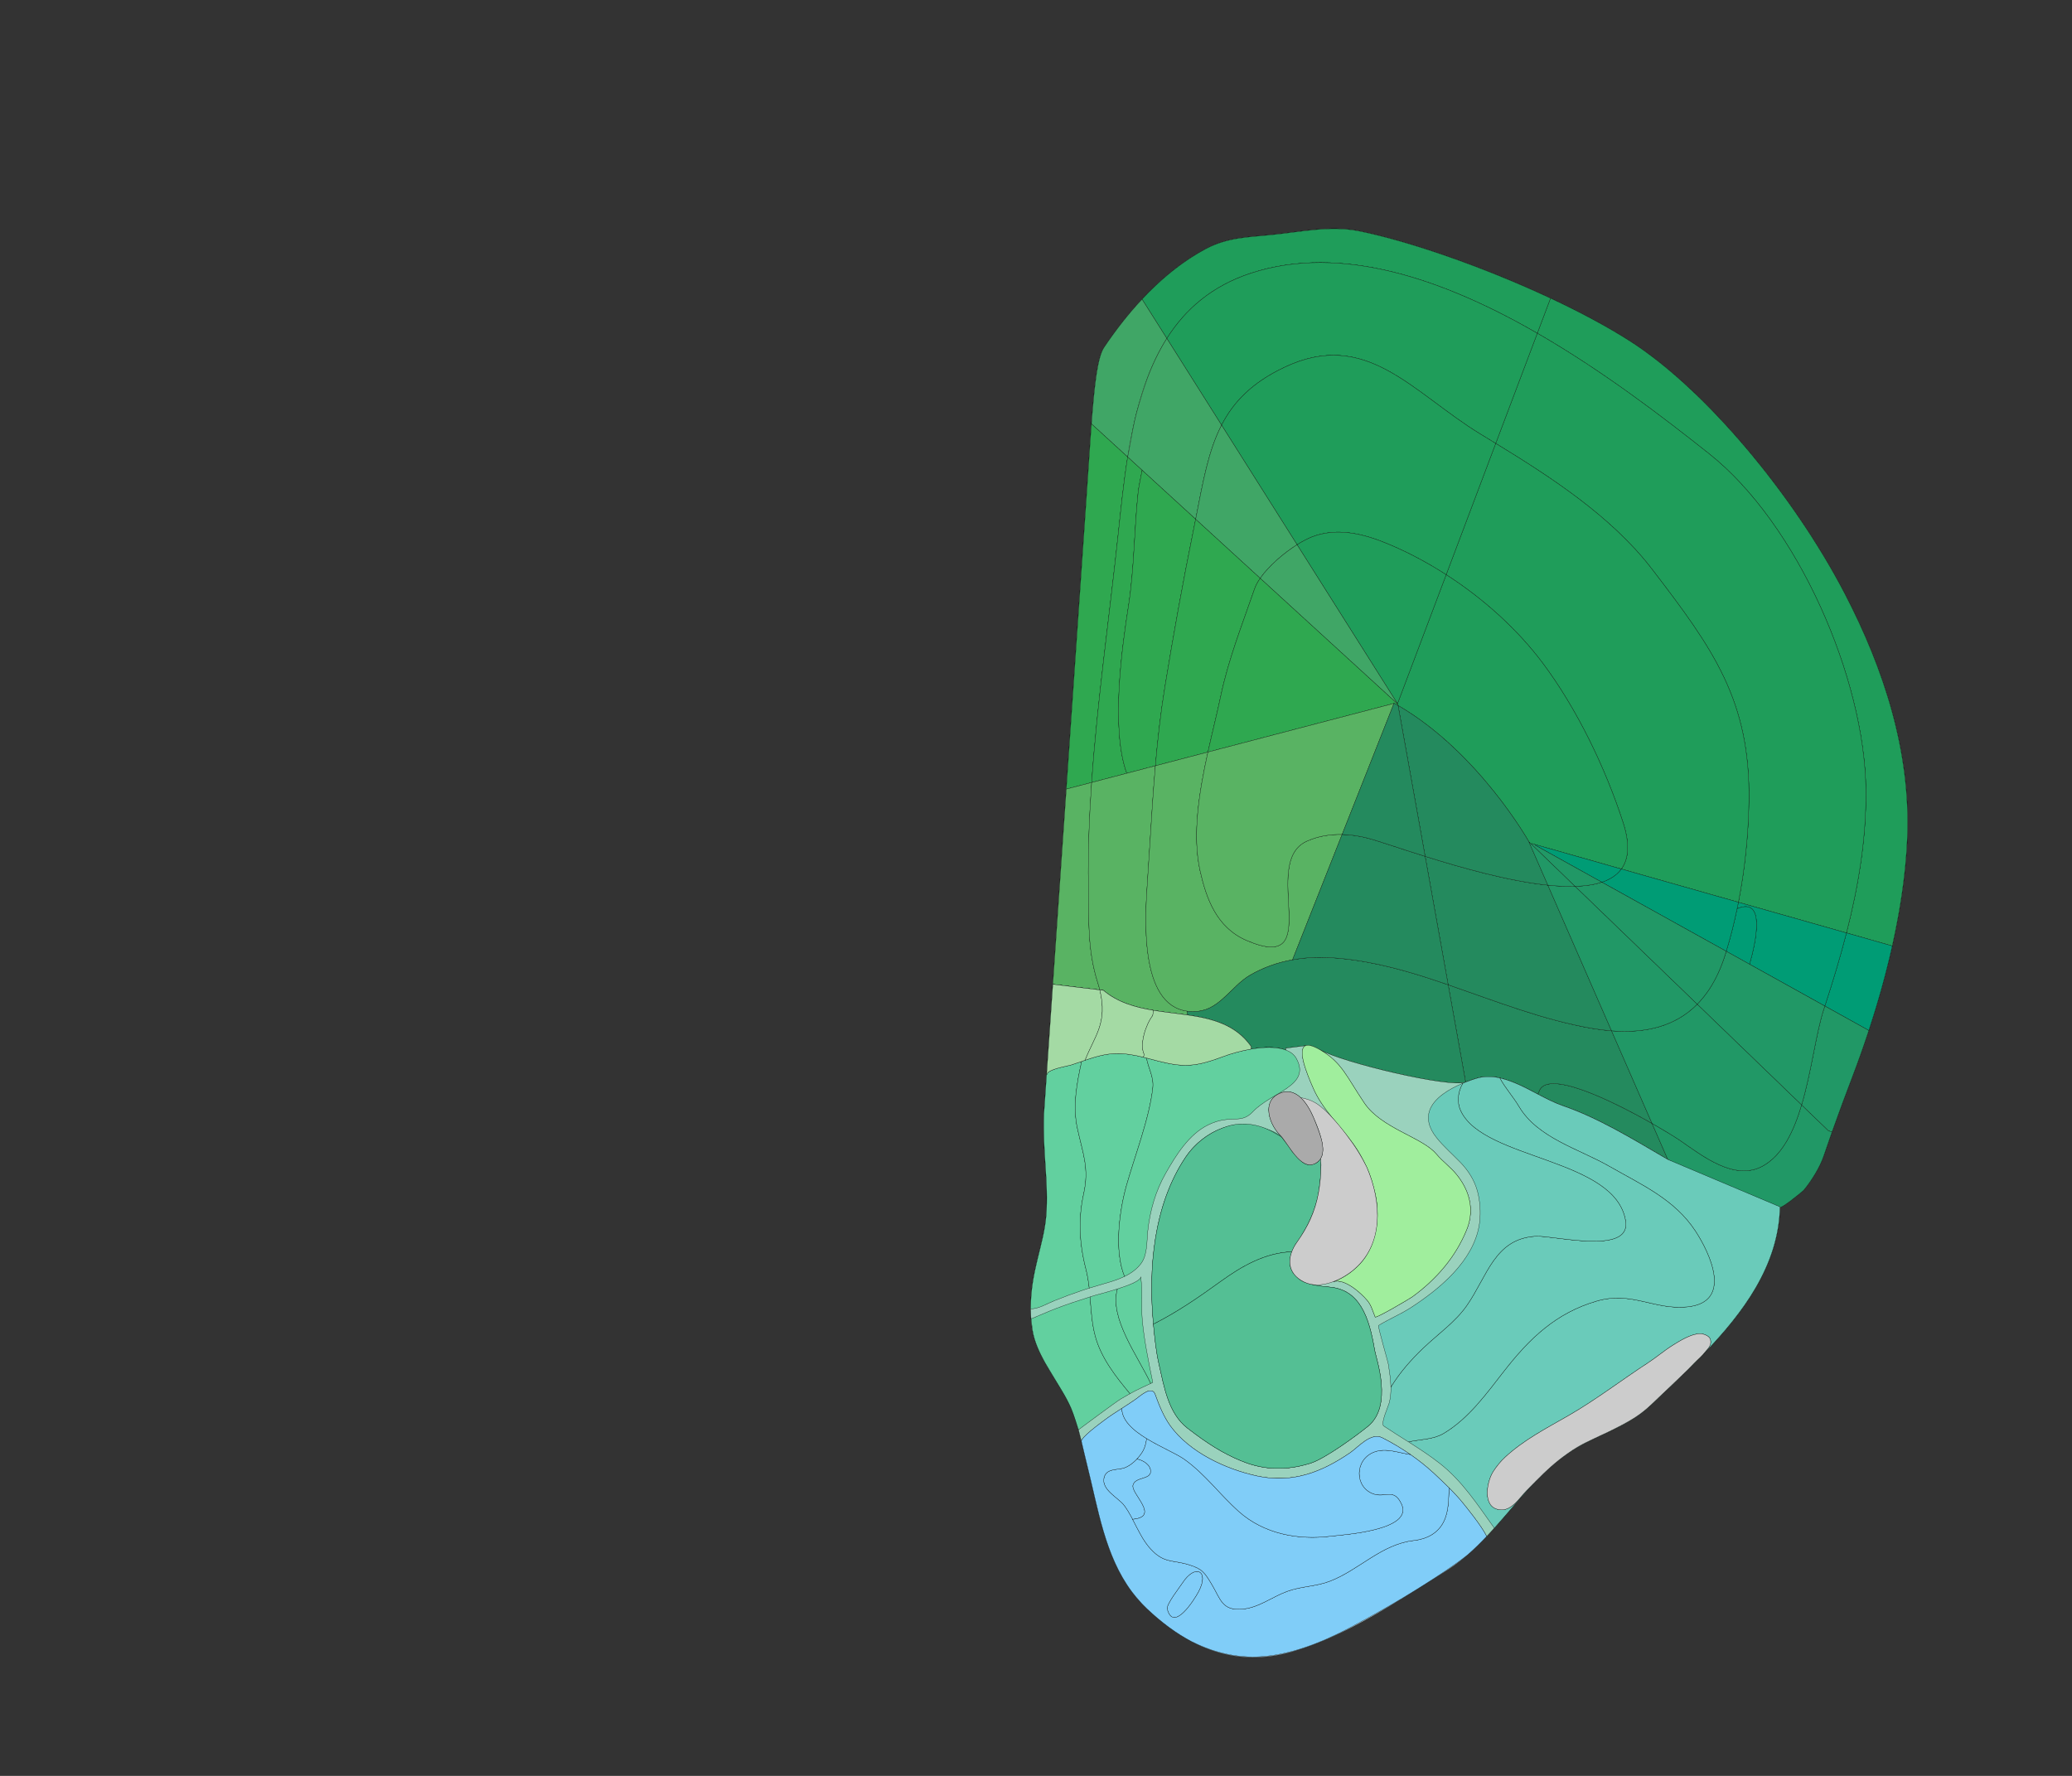 <svg width="7840" height="6720" xmlns="http://www.w3.org/2000/svg">
<rect width="100%" height="100%" fill="#333333" stroke="none"/>
<g transform="scale(1.0)">
<g id="180611177" order="1" parent_id="" graphic_group_label_id="28" graphic_group_label="Atlas - Adult Mouse" sub_image_id="100960384" transform=" scale(1.0, 1.0)"><path id="180611179" parent_id="180611177" order="0" structure_id="8" d="M4029.834,3055.382
			c12.009-174.101,22.631-328.221,34.744-503.761c15.968-231.271,34.781-503.354,47.771-692.646
			c19.912-290.234,28.873-490.07,65.1-544.172c97.995-146.36,228.291-289.59,385.466-373.271
			c80.467-42.843,159.504-44.119,247.991-52.888c107.42-10.637,220.918-36.039,328.859-14.774
			c266.256,52.451,742.803,233.995,1029.867,418.425c283.162,181.918,616.016,579.546,810.912,954.738
			c148.184,285.258,249.1,597.209,236.508,920.655c-11.664,299.57-102.338,630.163-209.158,909.902
			c-38.443,100.656-73.821,197.457-107.699,297.397c-14.4,42.479-46.103,92.94-74.381,127.582
			c-5.317,6.499-90.881,75.558-90.658,64.149c-6.209,316.482-280.656,550.862-488.056,749.304
			c-74.202,71.004-160.978,98.978-250.854,145.217c-219.774,113.063-321.291,357.595-528.779,486.127
			c-182.665,113.149-368.891,242.324-577.498,302.75c-213.645,61.888-392.51-13.549-549.655-161.963
			c-152.753-144.265-178.34-351.245-227.36-545.464c-22.943-90.936-35.916-176.691-82.69-259.708
			c-47.888-84.979-116.589-169.509-127.133-270.524c-18.265-174.957,45.144-286.107,55.223-411.857
			c10.086-125.73-14.108-238.611-8.383-387.229C3962.393,4033.243,3986.873,3678.297,4029.834,3055.382z" style="stroke:black;fill:#bfdae3"/><path id="180611180" parent_id="180611177" order="1" structure_id="688" d="M6980.542,2247.041
			c-194.89-375.194-527.746-772.831-810.907-954.752C5882.566,1107.86,5406.029,926.31,5139.77,873.857
			c-107.941-21.263-221.436,4.138-328.859,14.775c-88.488,8.768-167.523,10.044-247.986,52.886
			c-157.177,83.684-287.472,226.913-385.469,373.277c-36.23,54.101-45.189,253.937-65.104,544.174
			c-12.99,189.292-31.871,462.148-47.77,692.65c-12.111,175.544-22.74,329.665-34.747,503.767
			c-42.967,622.916-67.448,977.869-79.865,1157.998c-5.729,148.615,18.461,261.498,8.38,387.232
			c-10.081,125.746-73.49,236.898-55.23,411.859c10.548,101.016,79.245,185.543,127.136,270.526
			c21.943,38.938,40.493,83.377,49.728,126.896c72.904-55.555,129.643-97.974,198.59-136.076
			c9.162-5.063,119.658-57.738,118.215-63.478c11.307,45.043,21.436,109.006,54.547,148.513
			c46.955,56.025,96.715,95.33,162.084,128.357c17.262,8.002,52.742,29.775,70.543,36.568
			c94.492,36.074,163.213,45.404,257.842,19.166c23.894-6.623,87.166-39.44,133.09-70.779c14.127-9.646,53.789-40.4,68.358-51.805
			c15.649-12.24,43.435-30.09,58.771-52.463c4.108,2.9,52.982,42.178,57.617,43.949c6.107,2.347,87.834,53.504,170.086,112.371
			c103.314,73.943,210.766,242,222.078,257.94c119.215-125.292,186.301-239.54,344.437-320.894
			c89.875-46.242,176.653-74.213,250.854-145.221c207.396-198.441,481.847-432.823,488.051-749.309
			c-0.217,11.406,85.347-57.649,90.664-64.148c28.276-34.643,59.979-85.104,74.379-127.584
			c33.885-99.939,69.252-196.742,107.699-297.403c106.819-279.737,197.5-610.329,209.16-909.903
			C7229.641,2844.256,7128.727,2532.3,6980.542,2247.041z M4975.419,4403.367c-55.159,27.311-102.235-78.537-131.672-107.709
			c-23.063-22.85-43.022-61.417-43.12-95.816c-0.081-27.129,12.2-51.68,45.068-63.889c70.931-26.352,113.672,62.88,133.133,114.4
			C4994.693,4292.387,5031.618,4375.529,4975.419,4403.367z" style="stroke:black;fill:#b0ffb8"/><path id="180611223" parent_id="180611177" order="2" structure_id="320" d="M6466.65,1716.871
			c-177.311-140.686-403.814-314.042-649.867-455.829l49.791-131.886l0.287-0.56c110.896,51.9,215.567,107.673,302.773,163.647
			c283.148,181.979,616.02,579.632,810.905,954.781c148.151,285.242,249.129,597.256,236.498,920.707
			c-5.153,133.476-26.118,273.139-57.104,411.78l-173.358-49.261c45.301-177.109,75.554-357.903,73.612-540.834
			C7055.768,2567.852,6802.377,1983.205,6466.65,1716.871z" style="stroke:black;fill:#1f9d5a"/><path id="180611222" parent_id="180611177" order="3" structure_id="943" d="M6250.827,2153.768
			c-154.565-201.813-389.994-352.543-591.413-475.866l157.37-416.859c246.052,141.786,472.558,315.145,649.867,455.829
			c335.726,266.334,589.115,850.98,593.538,1272.547c1.939,182.931-28.313,363.725-73.613,540.834l-408.787-116.037
			c24.73-125.922,37.653-255.719,39.725-380.475C6623.803,2651.127,6481.891,2455.314,6250.827,2153.768z" style="stroke:black;fill:#1f9d5a"/><path id="180611221" parent_id="180611177" order="4" structure_id="648" d="M5659.414,1677.901
			c201.419,123.322,436.848,274.054,591.413,475.866c231.063,301.549,372.976,497.359,366.687,879.975
			c-2.07,124.755-14.994,254.551-39.726,380.475l-443.099-125.85c27.662-37.712,33.027-93.918,7.141-174.282
			c-66.71-206.837-175.001-432.009-305.283-605.761c-95.973-127.961-224.16-243.338-364.58-333.669L5659.414,1677.901z" style="stroke:black;fill:#1f9d5a"/><path id="180611220" parent_id="180611177" order="5" structure_id="844" d="M5471.967,2174.655
			c140.42,90.331,268.607,205.708,364.58,333.669c130.282,173.752,238.573,398.924,305.283,605.761
			c25.889,80.363,20.521,136.57-7.141,174.282l-324.74-92.209l-14.031-4.028l-1.959,2.017l-8.608-8.286
			c0,0-190.419-339.192-495.336-516.14l-0.835-4.688l-1.416-2.249L5471.967,2174.655z" style="stroke:black;fill:#1f9d5a"/><path id="180611227" parent_id="180611177" order="6" structure_id="656" d="M5866.861,1128.597l-0.287,0.56l-49.791,131.886
			c-350.742-202.109-741.158-339.874-1085.108-226.706c-146.336,48.22-246.521,136.017-316.664,246.399l-93.733-148.401
			c71.08-75.992,151.973-143.118,241.611-190.782c80.462-42.92,159.539-44.166,247.986-52.954
			c107.433-10.622,220.932-36.044,328.895-14.784C5325.168,910.422,5612.464,1009.479,5866.861,1128.597z" style="stroke:black;fill:#1f9d5a"/><path id="180611226" parent_id="180611177" order="7" structure_id="962" d="M5816.784,1261.042l-157.37,416.859
			c-19.366-11.841-38.495-23.499-57.148-34.876c-258.365-157.524-431.978-401.016-743.543-252.527
			c-121.443,57.877-191.188,130.073-236.559,218.26l-207.152-328.021c70.145-110.383,170.328-198.18,316.664-246.399
			C5075.626,921.168,5466.042,1058.933,5816.784,1261.042z" style="stroke:black;fill:#1f9d5a"/><path id="180611225" parent_id="180611177" order="8" structure_id="767" d="M5659.414,1677.901l-187.447,496.754
			c-72.145-46.499-147.481-86.27-223.394-117.726c-90.147-37.317-190.665-62.199-285.045-24.954
			c-16.493,6.473-35.64,16.648-55.698,29.244l-285.666-452.462c45.371-88.187,115.113-160.383,236.559-218.26
			c311.565-148.487,485.178,95.003,743.543,252.527C5620.919,1654.402,5640.048,1666.061,5659.414,1677.901z" style="stroke:black;fill:#1f9d5a"/><path id="180611224" parent_id="180611177" order="9" structure_id="1021" d="M5471.967,2174.655l-184.204,488.127l-379.933-601.563
			c20.059-12.595,39.205-22.771,55.697-29.244c94.381-37.246,194.897-12.363,285.045,24.954
			C5324.484,2088.386,5399.822,2128.156,5471.967,2174.655z" style="stroke:black;fill:#1f9d5a"/><path id="180611219" parent_id="180611177" order="10" structure_id="36" d="M7159.936,3579.513
			c-24.272,108.501-54.787,216.323-88.732,319.938l-166.41-92.455c29.771-91.082,57.891-183.354,81.784-276.744L7159.936,3579.513z" style="stroke:black;fill:#009c75"/><path id="180611218" parent_id="180611177" order="11" structure_id="180" d="M6904.792,3806.996l-284.871-158.194
			c24.856-86.955,61.228-256.903-46.882-210.101l-0.247-0.019c1.797-8.063,3.435-16.223,4.996-24.469l408.788,116.037
			C6962.682,3623.643,6934.564,3715.914,6904.792,3806.996z" style="stroke:black;fill:#009c75"/><path id="180611217" parent_id="180611177" order="12" structure_id="148" d="M6573.039,3438.701
			c108.107-46.805,71.738,123.146,46.882,210.101l-88.183-49.011c16.016-52.328,29.746-106.304,41.054-161.107L6573.039,3438.701z" style="stroke:black;fill:#009c75"/><path id="180611216" parent_id="180611177" order="13" structure_id="187" d="M6060.775,3338.273
			c31.662-10.555,57.016-26.754,73.914-49.907l443.099,125.849c-1.562,8.246-3.199,16.404-4.996,24.469
			c-11.308,54.805-25.038,108.779-41.054,161.107L6060.775,3338.273z" style="stroke:black;fill:#009c75"/><path id="180611215" parent_id="180611177" order="14" structure_id="638" d="M5809.949,3196.157l324.74,92.209
			c-16.898,23.151-42.251,39.353-73.913,49.907l-251.491-139.681L5809.949,3196.157z" style="stroke:black;fill:#009c75"/><path id="180611231" parent_id="180611177" order="15" structure_id="935" d="M4321.275,1132.334l93.734,148.401
			c-62.523,98.253-101.227,214.442-127.507,336.452c-7.923,36.924-14.728,74.421-20.72,112.138l-137.008-125.415
			c11.313-150.833,23.393-252.814,47.648-289.107C4219.479,1251.947,4267.616,1189.593,4321.275,1132.334z" style="stroke:black;fill:#40a666"/><path id="180611230" parent_id="180611177" order="16" structure_id="211" d="M4415.012,1280.735l207.152,328.021
			c-50.438,98.094-70.563,215.979-98.087,356.019l-202.44-185.265c-36.608-33.495,0,0-31.67-28.975l-23.183-21.21
			c9.338-43.349,12.696-72.637,25.877-135.289c7.991-37.983,27.487-99.51,39.666-136.537
			C4355.331,1387.563,4388.654,1322.153,4415.012,1280.735z" style="stroke:black;fill:#40a666"/><path id="180611229" parent_id="180611177" order="17" structure_id="1015" d="M4622.164,1608.757l285.666,452.462
			c-50.852,32.143-107.373,80.52-139.535,127.103l-244.218-223.546C4551.602,1824.736,4571.727,1706.852,4622.164,1608.757z" style="stroke:black;fill:#40a666"/><path id="180611228" parent_id="180611177" order="18" structure_id="919" d="M4907.83,2061.219l379.934,601.563l-0.293,0.642
			l-519.176-475.102C4800.457,2141.738,4856.979,2093.361,4907.83,2061.219z" style="stroke:black;fill:#40a666"/><path id="180611236" parent_id="180611177" order="19" structure_id="171" d="M4129.775,1603.911l137.008,125.415
			c-15.929,100.226-26.174,202.001-36.49,298.81c-32.604,306.026-77.996,621.179-99.74,932.833l-95.938,25.063
			c10.112-146.616,19.487-282.53,29.963-434.415c15.949-231.243,34.802-503.396,47.772-692.659
			C4118.932,1763.545,4124.266,1677.808,4129.775,1603.911z" style="stroke:black;fill:#2fa850"/><path id="180611235" parent_id="180611177" order="20" structure_id="195" d="M4263.473,2926.214l-132.918,34.753
			c21.742-311.654,67.136-626.807,99.74-932.833c10.315-96.808,20.562-198.584,36.49-298.81l54.852,50.186
			c-6.154,31.668-12.877,61.976-15.229,84.063c-15.025,142.307-14.404,288.008-36.472,429.25
			C4246.823,2440.859,4201.404,2755.184,4263.473,2926.214z" style="stroke:black;fill:#2fa850"/><path id="180611234" parent_id="180611177" order="21" structure_id="304" d="M4321.637,1779.511l202.44,185.265
			c-2.683,13.71-5.459,27.581-8.335,41.691c-39.967,196.915-75.564,394.047-107.934,592.313
			c-16.301,99.621-27.475,199.265-36.097,299.085l-108.241,28.349c-62.066-171.032-16.648-485.354,6.465-633.39
			c22.066-141.242,21.445-286.944,36.473-429.25C4308.759,1841.486,4315.48,1811.18,4321.637,1779.511z" style="stroke:black;fill:#2fa850"/><path id="180611233" parent_id="180611177" order="22" structure_id="363" d="M4524.077,1964.775l244.218,223.546
			c-9.468,13.739-16.854,27.291-21.302,40.218c-47.142,136.618-98.608,265.245-128.45,407.688
			c-12.953,61.887-31.227,133.746-47.961,209.681l-198.869,51.958c8.622-99.82,19.796-199.465,36.096-299.085
			c32.369-198.267,67.967-395.399,107.935-592.313C4518.618,1992.355,4521.395,1978.485,4524.077,1964.775z" style="stroke:black;fill:#2fa850"/><path id="180611232" parent_id="180611177" order="23" structure_id="84" d="M5274.516,2661.786l-703.934,184.122
			c16.734-75.936,35.008-147.794,47.961-209.68c29.841-142.443,81.311-271.07,128.45-407.688
			c4.448-12.927,11.834-26.479,21.302-40.218l519.175,475.102l1.709,1.607l0.835,4.688c-4.775-2.728-9.55-5.456-14.406-8.189
			L5274.516,2661.786z" style="stroke:black;fill:#2fa850"/><path id="180611240" parent_id="180611177" order="24" structure_id="707" d="M4161.438,3745.984l-177.771-21.277
			c12.235-177.404,27.446-397.945,46.167-669.362c1.618-23.462,3.208-46.512,4.78-69.315l95.938-25.063
			c-9.07,130.311-14.051,260.076-12.221,388.243c1.854,130.235-4.309,243.543,35.129,368.515
			C4156.584,3727.618,4159.247,3736.982,4161.438,3745.984z" style="stroke:black;fill:#59b363"/><path id="180611239" parent_id="180611177" order="25" structure_id="556" d="M4342.143,3328.998
			c-9.356,135.667-33.78,474.186,151.305,497.372l-1.971,14.174c-41.852-6.028-84.813-10.315-126.768-17.263
			c-69.271-11.396-135.729-30.04-189.65-75.695l-13.619-1.602c-2.191-9.001-4.854-18.366-7.978-28.26
			c-39.437-124.972-33.276-238.277-35.129-368.515c-1.83-128.167,3.149-257.933,12.222-388.243l241.158-63.103
			c-4.631,56.295-3.606,43.323-7.115,89.133l-3.437,48.271C4354.438,3132.739,4348.934,3230.541,4342.143,3328.998z" style="stroke:black;fill:#59b363"/><path id="180611238" parent_id="180611177" order="26" structure_id="827" d="M5078.275,3157.686l-187.631,474.242
			c-56.367,10.174-111.031,29.232-160.934,58.38c-69.387,40.624-113.675,128.72-197.669,136.491
			c-13.817,1.28-26.624,1.061-38.597-0.429c-185.086-23.188-160.662-361.705-151.305-497.372
			c6.791-98.458,12.296-196.26,19.02-293.729c3.162-45.854,6.571-91.689,10.551-137.403l198.869-51.959
			c-33.033,149.17-60.115,313.972-29.596,449.494c23.436,103.934,61.73,214.269,176.452,263.455
			c302.856,130.071,46.801-294.79,227.244-375.811C4987.788,3163.686,5033.434,3156.66,5078.275,3157.686z" style="stroke:black;fill:#59b363"/><path id="180611237" parent_id="180611177" order="27" structure_id="1054" d="M5274.516,2661.786l-196.238,495.898
			c-44.843-1.024-90.488,6-133.594,25.36c-180.443,81.021,75.613,505.882-227.244,375.811
			c-114.723-49.187-153.018-159.521-176.452-263.455c-30.521-135.522-3.438-300.322,29.597-449.493L5274.516,2661.786z" style="stroke:black;fill:#59b363"/><path id="180611206" parent_id="180611177" order="28" structure_id="448" d="M6292.047,4376.732
			c-118.71-69.313-245.477-146.545-375.95-191.605c-33.851-11.682-65.722-28.105-97.408-44.768l3.324-6.224
			c23.715-94.396,278.005,31.086,428.99,116.937l59.729,136.543C6304.527,4384.045,6298.328,4380.393,6292.047,4376.732z" style="stroke:black;fill:#248a5e"/><path id="180611205" parent_id="180611177" order="29" structure_id="412" d="M5479.575,3726.479
			c179.199,61.739,360.663,133.811,546.579,165.326c24.443,4.167,48.391,7.144,71.677,8.914l153.172,350.354
			c-150.985-85.851-405.274-211.33-428.99-116.937l-3.324,6.224c-46.61-24.556-92.931-49.752-144.972-61.529
			c-29.971-6.782-60.336-6.644-89.75,2.494c-12.506,3.853-25.39,8.34-38.315,13.486L5479.575,3726.479z" style="stroke:black;fill:#248a5e"/><path id="180611204" parent_id="180611177" order="30" structure_id="630" d="M6026.154,3891.805
			c-185.916-31.517-367.381-103.587-546.58-165.326l-87.158-486c139.09,43.672,315.867,93.748,464.44,109.041l240.974,551.2
			C6074.545,3898.947,6050.6,3895.972,6026.154,3891.805z" style="stroke:black;fill:#248a5e"/><path id="180611203" parent_id="180611177" order="31" structure_id="440" d="M5290.014,2669.72
			c304.918,176.947,495.336,516.14,495.336,516.14l71.508,163.659c-148.572-15.293-325.352-65.368-464.439-109.041L5290.014,2669.72
			z" style="stroke:black;fill:#248a5e"/><path id="180611202" parent_id="180611177" order="32" structure_id="288" d="M5479.575,3726.479
			c-21.978-7.555-43.877-15.021-65.718-22.15c-125.378-40.989-255.5-74.364-387.891-80.85c-45.174-2.205-90.761,0.356-135.321,8.449
			c-56.368,10.174-111.032,29.232-160.935,58.38c-69.386,40.624-113.674,128.72-197.668,136.491
			c-13.818,1.28-26.625,1.061-38.598-0.429l-1.971,14.174c94.922,13.66,184.176,36.358,242.476,119.289l-0.104,9.919
			c8.451-1.402,16.885-2.559,25.225-3.554c40.02-4.603,78.23-3.372,106.684,7.439l-0.916-7.094l76.109-9.804l0.088-0.077
			c10.333-3.506,27.334,0.646,53.268,15.585c83.996,48.557,492.272,145.617,551.35,122.563L5479.575,3726.479z" style="stroke:black;fill:#248a5e"/><path id="180611201" parent_id="180611177" order="33" structure_id="1125" d="M5392.417,3240.479l87.158,486
			c-21.978-7.555-43.877-15.021-65.718-22.15c-125.378-40.989-255.5-74.364-387.891-80.85c-45.174-2.205-90.761,0.356-135.321,8.449
			l187.631-474.242c32.954,0.7,65.437,5.836,95.998,13.651C5210.523,3180.62,5291.619,3208.876,5392.417,3240.479z" style="stroke:black;fill:#248a5e"/><path id="180611200" parent_id="180611177" order="34" structure_id="608" d="M5290.014,2669.72l102.403,570.759
			c-100.798-31.602-181.894-59.858-218.144-69.142c-30.562-7.815-63.043-12.951-95.998-13.652l196.238-495.898l1.093-0.257
			C5280.464,2664.264,5285.238,2666.992,5290.014,2669.72z" style="stroke:black;fill:#248a5e"/><path id="180611214" parent_id="180611177" order="35" structure_id="996" d="M6904.792,3806.996l166.41,92.455
			c-20.092,61.063-41.411,120.718-63.323,178.182c-26.648,69.793-51.841,137.617-75.995,206.01l-14.293-5.039l-100.817-97.276
			c37.799-127.088,54.545-272.75,84.254-362.927C6902.282,3814.598,6903.537,3810.797,6904.792,3806.996z" style="stroke:black;fill:#219866"/><path id="180611213" parent_id="180611177" order="36" structure_id="328" d="M6531.738,3599.791l373.054,207.205
			c-1.255,3.801-2.51,7.602-3.765,11.403c-29.711,90.177-46.457,235.839-84.254,362.927l-395.045-381.263
			c5.641-5.703,25.631-27.354,45.859-56.888c12.055-17.6,34.831-61.804,43.234-83.155
			C6525.896,3621.72,6528.625,3609.5,6531.738,3599.791C6531.738,3599.791,6526.498,3618.206,6531.738,3599.791z" style="stroke:black;fill:#219866"/><path id="180611212" parent_id="180611177" order="37" structure_id="1101" d="M6060.775,3338.273l470.963,261.518
			c-1.195,4.136-2.474,8.268-3.744,12.314c-16.008,51.006-36.297,94.52-60.405,131.069c-14.04,21.282-29.321,40.162-45.858,56.888
			l-462.283-446.115C5997.486,3352.85,6031.82,3347.938,6060.775,3338.273z" style="stroke:black;fill:#219866"/><path id="180611211" parent_id="180611177" order="38" structure_id="783" d="M5809.285,3198.593l251.491,139.681
			c-28.955,9.666-63.289,14.575-101.33,15.674l-165.487-159.803l1.959-2.017l14.031,4.028L5809.285,3198.593z" style="stroke:black;fill:#219866"/><path id="180611210" parent_id="180611177" order="39" structure_id="704" d="M6670.001,4412.148
			c73.524-40.67,116.817-129.91,146.772-230.822l100.816,97.277l14.293,5.039c-10.773,30.273-21.305,60.647-31.693,91.362
			c-14.431,42.513-46.112,92.933-74.39,127.542c-5.328,6.497-90.384,75.238-90.704,64.299c0.006-0.083,0.006-0.083,0.006-0.083
			c-0.006,2.481-202.359-70.12-226.738-78.832c-70.394-25.12-133.174-62.287-197.631-100.315l-59.729-136.543
			c49.817,28.414,88.438,52.502,103.769,62.905C6437.963,4370.585,6561.824,4471.934,6670.001,4412.148z" style="stroke:black;fill:#219866"/><path id="180611209" parent_id="180611177" order="40" structure_id="694" d="M6097.831,3900.719
			c131.224,10.209,242.368-18.271,323.897-100.654l395.045,381.263c-29.955,100.913-73.248,190.151-146.772,230.821
			c-108.177,59.785-232.038-41.563-315.229-98.17c-15.33-10.403-53.949-34.49-103.769-62.905L6097.831,3900.719z" style="stroke:black;fill:#219866"/><path id="180611208" parent_id="180611177" order="41" structure_id="800" d="M6421.729,3800.063
			c-81.529,82.385-192.676,110.864-323.897,100.655l-240.974-551.2c36.217,3.738,70.674,5.453,102.588,4.429L6421.729,3800.063z" style="stroke:black;fill:#219866"/><path id="180611207" parent_id="180611177" order="42" structure_id="675" d="M5793.959,3194.145l165.486,159.804
			c-31.914,1.023-66.371-0.69-102.588-4.429l-71.508-163.66L5793.959,3194.145z" style="stroke:black;fill:#219866"/><path id="180611181" parent_id="180611177" order="43" structure_id="698" d="M6735.098,4566.848c0.006-0.084,0.006-0.084,0.006-0.084
			c-0.006,2.481-202.36-70.119-226.738-78.832c-70.395-25.119-133.174-62.287-197.631-100.314
			c-6.205-3.57-12.404-7.225-18.688-10.884c-118.709-69.313-245.477-146.544-375.949-191.604
			c-33.852-11.683-65.722-28.106-97.408-44.769c-46.61-24.556-92.931-49.752-144.972-61.529c-29.972-6.782-60.336-6.644-89.75,2.494
			c-12.507,3.853-25.39,8.34-38.315,13.486c-59.076,23.056-467.354-74.005-551.35-122.563
			c83.996,48.558,100.128,101.282,168.048,201.833c64.923,96.042,218.872,129.323,272.085,192.465
			c27.064,32.141,54.043,48.725,79.962,81.859c6.081,7.781,11.731,15.78,16.797,23.905c33.892,54.28,44.571,116.476,18.66,180.362
			c-42.368,104.604-115.845,188.951-206.146,254.602c-9.842,7.18-137.698,82.48-140.324,76.178
			c-9.385-22.234-14.172-43.987-30.072-62.867c-23.855-28.279-85.611-83.904-128.113-70.873
			c40.224-12.361,85.338-46.472,111.004-79.192c34.537-43.854,50.117-97.041,54.649-151.979
			c2.885-34.625-0.203-71.396-8.211-105.199c-7.698-32.295-17.04-65.94-30.937-95.933c-14.332-30.849-30.789-60.851-50.636-88.522
			c-50.862-70.836-115.133-128.371-150.938-208.84c-27.293-61.188-62.644-151.884-29.184-163.306l-76.109,9.804l0.916,7.095
			c-28.451-10.813-66.664-12.042-106.684-7.44c-8.34,0.996-16.773,2.151-25.225,3.555l0.104-9.92
			c-58.3-82.93-147.554-105.629-242.476-119.289c-41.852-6.028-84.813-10.315-126.768-17.263
			c-69.271-11.396-135.729-30.04-189.65-75.694l-13.619-1.603l-177.767-21.276c-15.843,229.707-26.692,387.021-33.702,488.664
			c-5.727,148.617,18.469,261.496,8.383,387.229c-10.078,125.75-73.486,236.9-55.223,411.857
			c10.544,101.017,79.245,185.545,127.133,270.524c1.647,2.923,3.242,5.851,4.809,8.78c18.05,33.49,33.36,70.543,42.41,107.33
			c1.01,3.477,2.005,6.957,2.973,10.445c4.143,14.938,7.923,29.998,11.575,45.186c-2.985-14.979,72.212-69.485,82.122-77.07
			c22.656-17.341,46.703-32.823,70.764-48.281c17.27-11.097,34.547-22.18,51.318-33.926c17.551-12.306,62.099-54.516,74.557-19.002
			c13.689,39.01,33.111,85.847,57.423,119.22c73.089,100.331,209.299,163.683,327.765,189.461
			c132.832,28.938,243.771-13.481,352.155-87.485c32.2-21.986,78.905-79.033,122.106-57.078
			c36.324,18.465,72.293,39.783,106.514,63.502c30.758,21.319,60.104,44.58,87.016,69.467
			c19.383,17.922,39.771,37.008,59.433,56.769c0.494,0.497,0.994,0.989,1.487,1.487c19.346,19.517,37.936,39.683,54.088,60.049
			c5.979,7.541,67.465,82.205,86.476,122.021c114.981-121.67,209.797-265.132,360.133-346.858c0.576-0.313,1.155-0.621,1.733-0.934
			c1.635-0.873,3.281-1.74,4.937-2.605c1.399-0.736,2.785-1.49,4.194-2.217c89.877-46.24,176.651-74.213,250.854-145.217
			c132.858-127.119,293.229-268.986,392.979-437.737c0.174-0.295,0.346-0.591,0.519-0.885c1.034-1.754,2.063-3.51,3.085-5.271
			c0.4-0.69,0.795-1.385,1.193-2.074c0.787-1.367,1.574-2.73,2.354-4.1c0.633-1.111,1.256-2.227,1.882-3.34
			c0.537-0.953,1.078-1.904,1.61-2.861c0.819-1.47,1.631-2.943,2.44-4.418c0.332-0.604,0.668-1.205,0.998-1.811
			c1.005-1.838,1.999-3.682,2.987-5.525c0.131-0.24,0.263-0.481,0.393-0.724c46.014-85.998,75.546-178.896,77.592-280.21
			C6735.122,4566.994,6735.1,4566.93,6735.098,4566.848z M4975.419,4403.367c-55.159,27.311-102.235-78.537-131.672-107.709
			c-23.063-22.85-43.022-61.417-43.12-95.816c-0.081-27.129,12.2-51.68,45.068-63.889c70.931-26.352,113.672,62.88,133.133,114.4
			C4994.693,4292.387,5031.618,4375.529,4975.419,4403.367z" style="stroke:black;fill:#9ad2bd"/><path id="180611183" parent_id="180611177" order="44" structure_id="159" d="M4988.538,4515.936
			c-6.89,39.269-21.241,78.851-38.81,114.408c-13.545,27.446-30.936,51.662-47.222,77.373c-8.461,13.349-15.077,28.03-18.89,43.357
			c-4.117,16.539-4.737,36.246,2.313,51.992c25.416,56.814,91.856,62.215,146.299,67.384
			c111.019,10.517,147.99,109.868,169.185,239.067c5.037,30.734,70.752,209.66-25.617,287.797
			c-37.416,30.324-160.015,121.903-218.51,140.016c-110.615,34.244-195.324,17.805-261.942-9.795
			c-68.263-28.277-126.837-65.08-202.392-123.557c-72.228-55.916-87.98-155.938-107.41-240.703
			c-11.031-48.146-15.946-97.53-20.709-146.599c-20.565-211.854-1.152-456.427,121.953-638.679
			c37.424-55.405,93.703-97.133,158.008-115.166c36.287-10.179,74.039-10.291,110.527-1.068
			c26.882,6.798,76.884,20.198,95.12,42.561c9.444,11.58,18.083,23.881,27.222,35.724c17.904,23.208,37.455,58.188,67.938,66.329
			c13.435,3.582,32.894-1.959,42.999-11.673c3.096-2.978,4.787-7.208,7.945-10.017c2.86,5.254,1.731,15.612,1.869,21.74
			c0.17,7.576,0.041,15.158-0.289,22.729c-0.653,14.876-2.129,29.699-3.885,44.481
			C4992.575,4487.723,4990.988,4501.961,4988.538,4515.936z" style="stroke:black;fill:#54bf94"/><path id="180611184" parent_id="180611177" order="45" structure_id="191" d="M4888.049,4736.746
			c3.753-10.152,8.674-19.902,14.459-29.029c5.979-9.438,13.893-19.019,19.711-28.846c9.396-15.875,19.38-32.061,27.512-48.527
			c17.566-35.559,31.918-75.141,38.809-114.408c2.45-13.975,4.037-28.213,5.705-42.295c1.757-14.783,3.23-29.606,3.885-44.482
			c0.33-7.57,0.459-15.152,0.29-22.729c-0.138-6.129,0.991-16.487-1.87-21.742c-3.158,2.81-4.852,7.039-7.945,10.018
			c-10.104,9.714-29.564,15.255-42.998,11.673c-15.125-4.042-27.148-16.335-37.479-27.451c-5.722-6.151-11.249-12.551-16.761-18.901
			c-5.352-6.176-8.735-13.541-13.699-19.977c-9.139-11.842-17.776-24.143-27.222-35.723c-3.997-4.896-13.522-8.735-18.921-12.071
			c-6.512-4.019-13.111-7.89-19.855-11.508c-50.832-27.237-112.155-36.442-167.976-18.627c-5.794,1.847-11.435,3.8-16.938,5.826
			c-56.295,20.819-106.555,60.601-139.965,110.054c-121.937,180.521-142.133,422.178-122.521,632.627
			c91.207-46.096,170.188-100.623,253.906-161.111C4698.962,4791.143,4786.643,4740.611,4888.049,4736.746z" style="stroke:black;fill:#54bf94"/><path id="180611185" parent_id="180611177" order="46" structure_id="199" d="M5201.414,5109.52
			c-21.193-129.201-58.165-228.553-169.184-239.068c-40.412-3.84-94.34-9.561-120.037-33.096
			c-6.551-5.992-11.797-11.242-17.405-18.07c-3.739-4.559-6.415-10.75-8.856-16.21c-7.051-15.746-6.431-35.461-2.313-52
			c1.205-4.849,2.693-9.631,4.43-14.328c-101.406,3.865-189.086,54.396-269.877,112.769
			c-83.72,60.487-162.699,115.017-253.905,161.11c0.188,2.019,0.373,4.04,0.567,6.054c4.764,49.066,9.679,98.453,20.711,146.599
			c19.429,84.767,35.183,184.786,107.408,240.703c75.556,58.476,134.131,95.278,202.393,123.556
			c66.618,27.601,151.327,44.039,261.943,9.795c58.494-18.11,181.094-109.689,218.508-140.015
			C5272.166,5319.178,5206.451,5140.253,5201.414,5109.52z" style="stroke:black;fill:#54bf94"/><path id="180611196" parent_id="180611177" order="47" structure_id="1034" d="M4100.484,4516.924
			c21.571-96.43-2.821-150.383-23.945-247.77c-18.133-83.596-2.182-169.875,16.247-252.759
			c-13.837,4.772-27.709,9.562-41.697,13.957c-14.957,4.593-87.438,15.724-89.342,34.946l-1.564-0.107
			c-4.06,58.86-7.442,107.924-10.22,148.181c-5.704,148.657,18.439,261.489,8.359,387.265
			c-8.884,110.803-59.17,210.313-58.448,352.135l0.747-0.031c29.173,0.357,62.099-20.117,88.383-30.629
			c35.387-14.185,70.282-27.244,105.675-39.113c8.882-2.964,17.792-5.859,26.749-8.693c-2.719-24.443-6.561-49.121-13.055-74.232
			C4083.956,4705.659,4079.557,4610.471,4100.484,4516.924z" style="stroke:black;fill:#62d09f"/><path id="180611195" parent_id="180611177" order="48" structure_id="1042" d="M4262.316,4486.109
			c31.898-113.222,86.891-254.002,99.645-369.947c4.561-41.447-17.452-75.292-23.784-112.605c-3.808-1.021-7.623-2.022-11.507-2.914
			c-33.255-8.332-67.169-14.311-101.602-13.955c-41.877,0.338-80.655,12.138-119.36,25.267c-4.306,1.471-8.612,2.956-12.922,4.443
			c-18.429,82.883-34.379,169.163-16.247,252.758c21.123,97.388,45.517,151.341,23.945,247.771
			c-20.928,93.547-16.528,188.734,7.889,283.146c6.495,25.112,10.336,49.789,13.055,74.233c16.316-5.162,32.791-10.11,49.563-14.828
			c27.515-7.705,57.208-16.315,84.108-29.377C4214.742,4732.26,4235.907,4579.848,4262.316,4486.109z" style="stroke:black;fill:#62d09f"/><path id="180611194" parent_id="180611177" order="49" structure_id="1050" d="M4905.168,4005.39
			c-8.154-14.871-21.92-25.168-39.414-31.751c-28.452-10.813-66.664-12.042-106.684-7.439c-8.34,0.996-16.773,2.15-25.226,3.554
			c-37.91,6.401-76.039,17.171-107.54,28.978c-121.586,45.543-161.075,38.85-285.898,5.426c-0.744-0.2-1.486-0.398-2.229-0.598
			c6.332,37.313,28.345,71.157,23.784,112.604c-12.754,115.946-67.745,256.728-99.645,369.948
			c-26.41,93.736-47.574,246.148-7.217,343.988c24.31-11.803,46.338-27.234,62.4-48.938c24.805-33.442,21.257-82.737,25.37-121.99
			c8.077-77.524,29.64-152.714,68.388-220.431c38.293-67.086,86.797-145.545,158.582-181.371
			c86.265-43.101,123.172-0.189,170.471-50.36C4811.704,4131.286,4962.443,4109.176,4905.168,4005.39z" style="stroke:black;fill:#62d09f"/><path id="180611193" parent_id="180611177" order="50" structure_id="1067" d="M4124.573,4907.417
			c-43.075,13.466-86.106,27.765-128.245,43.763c-24.021,9.123-95.088,39.574-95.088,39.574s4.343,35.59,5.705,44.133
			c6.826,42.678,26.311,83.771,47.084,121.295c6.061,10.936,48.721,81.047,63.387,105.483c13.168,21.927,25.465,44.51,35.723,67.996
			c8.461,19.39,27.504,80.597,27.504,80.597s140.391-104.76,160.568-116.807c13.141-7.85,24.422-14.311,34.432-19.816
			c-53.146-63.916-109.597-134.994-131.654-218.764C4130.904,5005.188,4128.641,4956.594,4124.573,4907.417z" style="stroke:black;fill:#62d09f"/><path id="180611192" parent_id="180611177" order="51" structure_id="1075" d="M4227.984,4877.375
			c-38.233,12.109-76.082,21.598-83.844,23.977c-6.521,2.004-13.045,4.025-19.567,6.065c4.067,49.177,6.332,97.771,19.414,147.454
			c22.06,83.77,78.509,154.848,131.655,218.764c33.047-18.178,52.217-25.922,78.526-38.601
			C4306.229,5132.039,4196.799,4988.623,4227.984,4877.375z" style="stroke:black;fill:#62d09f"/><path id="180611191" parent_id="180611177" order="52" structure_id="1082" d="M4316.089,4831.105
			c2.185,14.113-42.571,31.803-87.166,45.974c-0.313,0.101-0.626,0.196-0.938,0.296c-31.186,111.248,78.244,254.664,126.187,357.659
			c2.509-1.209,5.081-2.461,7.737-3.772c-15.391-75.362-33.779-164.973-39.903-238.992
			C4317.588,4938.874,4324.293,4884.063,4316.089,4831.105z" style="stroke:black;fill:#62d09f"/><path id="180611243" parent_id="180611177" order="53" structure_id="496" d="M4161.438,3745.984
			c30.848,124.793-19.324,173.44-55.729,265.969c-18.128,6.193-36.272,12.635-54.619,18.399
			c-14.957,4.593-87.438,15.724-89.342,34.946l-1.563-0.107c6.178-89.565,13.923-201.854,23.483-340.484L4161.438,3745.984z" style="stroke:black;fill:#a4daa4"/><path id="180611242" parent_id="180611177" order="54" structure_id="360" d="M4175.059,3747.586
			c53.924,45.655,120.379,64.3,189.65,75.695l-3.189,19.879c-26.625,34.641-50.398,109.511-32.201,146.664l-2.647,10.818
			c-33.255-8.332-67.169-14.312-101.603-13.957c-41.875,0.338-80.654,12.139-119.359,25.268
			c36.406-92.527,86.577-141.176,55.73-265.969L4175.059,3747.586z" style="stroke:black;fill:#a4daa4"/><path id="180611241" parent_id="180611177" order="55" structure_id="646" d="M4733.951,3959.833l-0.105,9.919
			c-37.91,6.4-76.039,17.171-107.539,28.977c-121.586,45.543-161.076,38.851-285.899,5.427c-4.548-1.225-9.095-2.447-13.735-3.513
			l2.647-10.817c-18.198-37.153,5.576-112.023,32.2-146.664l3.189-19.879c41.953,6.946,84.916,11.232,126.768,17.263
			C4586.396,3854.204,4675.65,3876.903,4733.951,3959.833z" style="stroke:black;fill:#a4daa4"/><path id="180611199" parent_id="180611177" order="56" structure_id="276" d="M5775.602,5641.09
			c-24.69,25.318-53.936,73.162-94.396,72.118c-3.973-0.104-7.695-0.491-11.16-1.146c-61.613-11.526-44.604-105.432-19.719-144.022
			c12.104-18.76,27.494-38.03,43.9-53.226c71.082-65.854,156.113-109.666,239.314-157.385
			c103.978-59.631,202.144-135.188,302.51-200.588c32.071-20.899,61.082-46.207,93.572-66.422
			c28.229-17.567,67.447-41.939,101.51-43.686c12.023-0.624,36.102,7.266,40.18,20.831c7.365,24.498-11.16,37.187-24.287,53.946
			c-1.146,1.463-2.346,2.895-3.58,4.305c151.957-156.76,287.369-337.868,291.709-559.098l-424.422-179.104
			c-6.205-3.57-12.405-7.225-18.688-10.884c-118.71-69.313-245.477-146.544-375.95-191.604
			c-33.851-11.683-65.722-28.106-97.408-44.769c-46.272-24.377-92.263-49.381-143.845-61.265
			c19.891,37.457,50.557,71.07,72.396,107.912c0.006,0.01,0.013,0.021,0.021,0.033c70.961,119.795,226.316,160.035,342.76,226.813
			c120.826,69.294,246.052,124.079,324.87,244.354c54.579,83.287,143.39,268.848-29.896,286.975
			c-124.438,12.986-210.74-60.578-343.396-21.914c-154.896,45.131-254.48,141.768-350.549,264.84
			c-66.617,85.332-134.854,180.861-229.893,236.711c-38.506,22.627-87.832,21.503-131.846,31.27
			c40.492,25.668,80.664,51.838,118.404,81.443c85.842,67.377,142.598,155.908,206.291,244.587c0.041,0.101,0.11,0.179,0.178,0.257
			l0.027-0.096c-0.006-0.146,0.041-0.32,0.151-0.551l-0.151,0.551c0,0.031,0.002,0.063,0.01,0.092
			c53.744-59.824,104.334-123.023,160.108-180.396C5801.277,5614.876,5788.404,5627.959,5775.602,5641.09z" style="stroke:black;fill:#6acbba"/><path id="180611198" parent_id="180611177" order="57" structure_id="284" d="M5691.048,5188.109
			c96.067-123.073,195.651-219.709,350.549-264.84c132.656-38.664,218.96,34.899,343.396,21.914
			c173.287-18.127,84.477-203.688,29.896-286.976c-78.818-120.274-204.044-175.062-324.87-244.354
			c-116.442-66.778-271.799-107.019-342.76-226.813c-0.008-0.013-0.015-0.022-0.021-0.032
			c-21.84-36.843-52.506-70.456-72.396-107.913c-0.377-0.087-0.75-0.18-1.126-0.265c-29.971-6.782-60.336-6.645-89.75,2.494
			c-12.507,3.853-25.391,8.34-38.316,13.485c-3.52,1.373-7.039,2.792-10.553,4.253c-18.982,31.854-23.865,71.271-7.456,105.771
			c88.228,185.495,587.333,176.985,623.522,416.933c19.234,128.266-274.239,52.455-340.174,56.203
			c-155.967,8.855-183.254,151.19-261.217,262.694c-43.295,61.903-110.693,108.842-164.803,160.69
			c-47.331,45.354-88.52,92.4-122.211,147.236c0.465,20.646-1.152,41.148-6.604,61.005c-3.742,13.474-31.645,73.832-21.149,85.97
			c30.962,20.799,62.729,40.51,94.302,60.523c44.014-9.766,93.34-8.643,131.846-31.27
			C5556.195,5368.973,5624.432,5273.441,5691.048,5188.109z" style="stroke:black;fill:#6acbba"/><path id="180611197" parent_id="180611177" order="58" structure_id="291" d="M5384.973,5101.354
			c54.108-51.849,121.508-98.787,164.803-160.689c77.964-111.504,105.25-253.839,261.218-262.695
			c65.935-3.746,359.408,72.063,340.174-56.203c-36.19-239.945-535.297-231.437-623.522-416.932
			c-16.41-34.498-11.526-73.917,7.455-105.771c-55.453,23.054-108.983,56.929-125.39,101.924
			c-11.003,30.011-5.562,65.043,26.748,105.071c26.968,33.539,59.842,61.778,89.638,92.701
			c28.951,29.954,51.879,65.696,63.405,106.028c2.004,6.92,3.662,14.065,5.062,21.357c7.082,35.229,8.207,74.1,2.705,108.294
			c-22.223,137.509-149.23,242.479-259.025,313.733c-39.229,25.5-82.449,42.949-122.098,67.345
			c-3.887,2.379,35.537,135.951,37.391,148.651c4.031,27.541,8.592,56.115,9.229,84.422
			C5296.453,5193.755,5337.643,5146.708,5384.973,5101.354z" style="stroke:black;fill:#6acbba"/><path id="180611182" parent_id="180611177" order="59" structure_id="952" d="M4941.035,3956.664
			c10.333-3.506,27.334,0.645,53.268,15.585c83.996,48.557,100.129,101.282,168.049,201.833
			c64.922,96.042,218.871,129.323,272.084,192.465c27.064,32.141,54.043,48.725,79.963,81.859
			c6.08,7.781,11.731,15.78,16.797,23.905c33.891,54.28,44.57,116.476,18.66,180.362
			c-42.369,104.604-115.846,188.951-206.146,254.602c-9.842,7.18-137.698,82.48-140.324,76.178
			c-9.385-22.234-14.171-43.987-30.072-62.867c-23.855-28.279-85.61-83.904-128.113-70.873
			c40.225-12.361,85.339-46.472,111.004-79.192c34.538-43.854,50.117-97.041,54.65-151.979c2.885-34.625-0.203-71.396-8.211-105.199
			c-7.699-32.295-17.041-65.94-30.937-95.933c-14.332-30.849-30.79-60.851-50.636-88.522
			c-50.862-70.836-115.133-128.371-150.938-208.84c-27.294-61.188-62.644-151.884-29.185-163.306" style="stroke:black;fill:#a0ee9d"/><path id="180611189" parent_id="180611177" order="60" structure_id="481" d="M4474.548,5989.26
			c-10.218,15.791-62.509,82.047-58.062,99.146c23.338,89.597,101.222-32.326,118.684-65.097
			C4578.314,5942.332,4521.607,5916.529,4474.548,5989.26z" style="stroke:black;fill:#80cdf8"/><path id="180611190" parent_id="180611177" order="61" structure_id="481" d="M4287.111,5619.8
			c8.484-31.72,65.047-20.078,66.763-50.583c1.478-26.063-29.261-44.602-51.919-48.318c-14.098,14.778-31.15,27.672-46.879,33.228
			c-27.189,9.603-68.693,0.91-77.582,37.017c-11.498,46.701,54.637,76.689,76.145,105.701c11.981,16.16,22.097,33.852,31.694,51.977
			l2.633-0.061C4390.121,5738.688,4278.521,5651.88,4287.111,5619.8z" style="stroke:black;fill:#80cdf8"/><path id="180611188" parent_id="180611177" order="62" structure_id="458" d="M5538.775,5691.833
			c-16.153-20.366-34.744-40.532-54.09-60.049c-0.492-0.498-0.992-0.99-1.486-1.487c-2.827,43.572-0.318,86.431-20.552,127.604
			c-21.871,44.505-64.646,65.851-112.456,71.367c-0.025,0.003-0.05,0.006-0.075,0.009c-0.028,0.004-0.058,0.007-0.087,0.01
			c-123.65,13.713-207.939,112.34-319.717,154.55c-52.977,20.005-106.507,18.444-159.771,37.866
			c-58.681,21.395-109.197,63.379-173.696,67.59c-72.444,4.723-78.763-38.366-109.858-90.861
			c-29.832-50.373-38.35-61.922-88.842-77.526c-61.381-18.97-94.203-4.464-144.945-60.345
			c-42.668-47.006-61.896-112.922-99.561-163.719c-21.508-29.011-87.642-59-76.144-105.701c8.89-36.104,50.392-27.412,77.582-37.016
			c27.501-9.712,59.065-41.852,71.771-67.297c6.803-13.624,9.664-28.327,11.832-43.234c-0.002,0-0.004-0.002-0.006-0.004
			c-12.61-7.717-24.746-15.826-35.863-24.365c-0.037-0.027-0.075-0.058-0.113-0.086c-0.604-0.465-1.203-0.932-1.801-1.397
			c-0.1-0.077-0.199-0.153-0.299-0.231c-0.545-0.426-1.086-0.855-1.627-1.285c-0.149-0.119-0.301-0.237-0.451-0.356
			c-0.512-0.408-1.019-0.817-1.524-1.228c-0.173-0.142-0.347-0.279-0.521-0.42c-0.48-0.393-0.959-0.785-1.437-1.181
			c-0.194-0.16-0.392-0.321-0.587-0.481c-0.449-0.373-0.895-0.748-1.34-1.123c-0.221-0.185-0.439-0.367-0.657-0.553
			c-0.433-0.365-0.86-0.733-1.289-1.103c-0.224-0.19-0.446-0.382-0.668-0.573c-0.419-0.361-0.832-0.725-1.246-1.088
			c-0.229-0.202-0.462-0.404-0.69-0.605c-0.396-0.351-0.787-0.701-1.178-1.051c-0.244-0.221-0.49-0.438-0.733-0.658
			c-0.377-0.342-0.751-0.686-1.125-1.027c-0.248-0.229-0.498-0.456-0.746-0.686c-0.366-0.34-0.729-0.681-1.092-1.021
			c-0.25-0.234-0.5-0.468-0.748-0.702c-0.356-0.339-0.709-0.679-1.062-1.017c-0.25-0.239-0.498-0.479-0.744-0.719
			c-0.346-0.334-0.688-0.672-1.027-1.008c-0.251-0.246-0.502-0.494-0.751-0.742c-0.33-0.33-0.657-0.66-0.983-0.99
			c-0.254-0.256-0.506-0.513-0.758-0.77c-0.318-0.326-0.635-0.652-0.949-0.98c-0.254-0.264-0.506-0.525-0.758-0.791
			c-0.309-0.324-0.612-0.648-0.918-0.975c-0.25-0.268-0.5-0.534-0.748-0.802c-0.299-0.325-0.598-0.651-0.895-0.978
			c-0.246-0.271-0.492-0.543-0.736-0.814c-0.291-0.323-0.578-0.648-0.865-0.975c-0.244-0.275-0.487-0.551-0.729-0.828
			c-0.281-0.322-0.561-0.646-0.837-0.97c-0.24-0.28-0.479-0.563-0.72-0.847c-0.271-0.322-0.543-0.646-0.812-0.971
			c-0.235-0.283-0.47-0.566-0.702-0.852c-0.264-0.324-0.525-0.647-0.785-0.972c-0.23-0.289-0.462-0.577-0.689-0.866
			c-0.256-0.323-0.508-0.646-0.76-0.973c-0.227-0.291-0.451-0.584-0.674-0.877c-0.246-0.321-0.49-0.646-0.732-0.97
			c-0.223-0.297-0.441-0.595-0.661-0.892c-0.235-0.321-0.47-0.644-0.701-0.965c-0.22-0.304-0.437-0.606-0.649-0.91
			c-0.227-0.32-0.451-0.641-0.674-0.961c-0.211-0.307-0.422-0.613-0.631-0.92c-0.219-0.322-0.436-0.646-0.649-0.967
			c-0.205-0.309-0.407-0.617-0.608-0.926c-0.211-0.322-0.42-0.646-0.625-0.97c-0.199-0.313-0.396-0.626-0.592-0.938
			c-0.201-0.322-0.399-0.646-0.598-0.967c-0.193-0.317-0.384-0.635-0.572-0.953c-0.191-0.322-0.383-0.645-0.57-0.967
			c-0.188-0.32-0.369-0.643-0.551-0.963c-0.184-0.322-0.366-0.646-0.546-0.971c-0.179-0.323-0.354-0.648-0.528-0.973
			c-0.174-0.322-0.349-0.646-0.519-0.97c-0.173-0.329-0.341-0.659-0.51-0.987c-0.164-0.324-0.329-0.646-0.49-0.97
			c-0.164-0.331-0.324-0.663-0.485-0.996c-0.155-0.324-0.313-0.647-0.465-0.974c-0.155-0.334-0.308-0.668-0.459-1.002
			c-0.147-0.326-0.297-0.651-0.439-0.979c-0.148-0.337-0.292-0.675-0.436-1.013c-0.14-0.326-0.278-0.652-0.412-0.979
			c-0.142-0.341-0.275-0.683-0.412-1.024c-0.129-0.326-0.26-0.652-0.386-0.979c-0.132-0.345-0.258-0.69-0.385-1.038
			c-0.12-0.325-0.241-0.65-0.356-0.979c-0.123-0.35-0.242-0.701-0.359-1.051c-0.111-0.326-0.225-0.652-0.33-0.979
			c-0.113-0.353-0.223-0.707-0.332-1.062c-0.102-0.326-0.205-0.652-0.302-0.979c-0.106-0.358-0.205-0.72-0.308-1.078
			c-0.09-0.325-0.185-0.649-0.271-0.978c-0.098-0.363-0.188-0.729-0.279-1.096c-0.08-0.323-0.164-0.646-0.242-0.971
			c-0.088-0.371-0.168-0.744-0.252-1.117c-0.07-0.32-0.146-0.642-0.213-0.963c-0.078-0.373-0.148-0.75-0.222-1.125
			c-0.063-0.322-0.128-0.646-0.187-0.97c-0.068-0.379-0.129-0.76-0.19-1.14c-0.054-0.321-0.108-0.644-0.158-0.965
			c-0.06-0.396-0.108-0.791-0.163-1.188c-0.041-0.31-0.087-0.617-0.125-0.929c-0.05-0.408-0.09-0.817-0.133-1.228
			c-0.031-0.302-0.066-0.603-0.096-0.905c-0.039-0.424-0.067-0.85-0.101-1.274c-0.021-0.289-0.049-0.578-0.065-0.868
			c-0.031-0.48-0.051-0.964-0.071-1.447c-0.01-0.234-0.024-0.471-0.033-0.707c-0.024-0.722-0.039-1.443-0.042-2.17
			c-24.061,15.459-48.105,30.94-70.764,48.281c-9.91,7.585-85.107,62.091-82.123,77.07c6.932,28.822,13.393,58.113,20.926,87.967
			c42.105,166.821,66.926,343.059,169.89,480.879c4.985,6.595,10.14,13.102,15.485,19.504c7.365,8.819,15.002,17.488,22.873,25.998
			c6.146,6.472,12.502,12.84,19.112,19.082c53.292,50.332,109.086,92.254,167.883,123.291
			c66.841,33.877,139.479,55.092,213.935,58.024c112.033,4.416,230.692-33.369,345.861-89.804
			c35.753-17.517,168.654-87.898,295.248-166.906c8.73-5.492,17.448-10.984,26.148-16.47
			c55.893-35.412,116.084-74.778,163.849-112.731c25.212-21.92,49.019-45.373,72.013-69.705
			C5606.24,5774.039,5544.753,5699.375,5538.775,5691.833z M4535.17,6023.311c-17.462,32.771-95.346,154.692-118.684,65.097
			c-4.447-17.101,47.844-83.354,58.062-99.146C4521.607,5916.529,4578.314,5942.332,4535.17,6023.311z" style="stroke:black;fill:#80cdf8"/><path id="180611187" parent_id="180611177" order="63" structure_id="465" d="M5423.768,5573.527
			c-26.912-24.886-56.258-48.146-87.016-69.465c-45.662-6.838-92.742-26.146-136.873-9.683
			c-75.534,28.179-75.313,133.437-3.348,158.806c45.183,15.936,77.432-24.297,106.515,38.729
			c46.037,99.814-223.578,115.549-267.407,121.098c-123.84,15.642-253.029-8.819-347.98-93.275
			c-71.14-63.273-127.748-141.92-205.908-197.518c-0.926-0.656-1.881-1.317-2.863-1.983c-0.02-0.013-0.037-0.024-0.057-0.037
			c-0.965-0.651-1.957-1.31-2.979-1.97c-0.039-0.025-0.079-0.053-0.119-0.078c-1.004-0.648-2.032-1.303-3.087-1.959
			c-0.052-0.033-0.104-0.065-0.158-0.099c-1.044-0.649-2.11-1.304-3.201-1.962c-0.071-0.043-0.146-0.086-0.216-0.129
			c-1.079-0.648-2.178-1.302-3.3-1.958c-0.086-0.051-0.173-0.101-0.259-0.151c-1.111-0.649-2.244-1.304-3.396-1.961
			c-0.104-0.06-0.211-0.119-0.315-0.18c-1.142-0.648-2.3-1.303-3.479-1.96c-0.121-0.067-0.244-0.136-0.365-0.203
			c-1.17-0.651-2.355-1.306-3.561-1.965c-0.139-0.075-0.275-0.149-0.414-0.226c-1.193-0.652-2.402-1.309-3.63-1.969
			c-0.157-0.084-0.315-0.168-0.474-0.254c-1.213-0.65-2.438-1.306-3.681-1.963c-0.183-0.098-0.365-0.193-0.548-0.291
			c-1.227-0.648-2.464-1.301-3.716-1.957c-0.206-0.108-0.413-0.217-0.62-0.326c-1.229-0.643-2.468-1.289-3.719-1.938
			c-0.252-0.131-0.506-0.262-0.758-0.395c-1.217-0.629-2.441-1.264-3.679-1.9c-0.296-0.152-0.593-0.307-0.892-0.459
			c-1.164-0.6-2.338-1.203-3.521-1.809c-0.431-0.222-0.862-0.442-1.297-0.666c-1.032-0.527-2.071-1.061-3.117-1.595
			c-26.877-13.733-57.452-29.026-85.655-46.285l0,0c-2.168,14.907-5.029,29.61-11.832,43.233
			c-5.438,10.894-14.338,23.01-24.892,34.07c22.658,3.717,53.396,22.256,51.919,48.318c-1.716,30.504-58.277,18.863-66.764,50.582
			c-8.59,32.08,103.01,118.89,0.854,128.959l-2.633,0.061c20.573,38.848,38.771,79.689,67.864,111.741
			c50.742,55.881,83.563,41.376,144.944,60.345c50.493,15.605,59.011,27.153,88.843,77.526
			c31.098,52.496,37.414,95.584,109.857,90.862c64.5-4.211,115.018-46.195,173.696-67.59
			c53.267-19.422,106.797-17.861,159.772-37.867c111.775-42.209,196.065-140.836,319.717-154.549
			c0.028-0.004,0.058-0.006,0.086-0.01c0.025-0.004,0.051-0.006,0.076-0.01c47.811-5.517,90.584-26.861,112.455-71.367
			c20.233-41.174,17.726-84.031,20.553-127.604C5463.539,5610.536,5443.148,5591.451,5423.768,5573.527z" style="stroke:black;fill:#80cdf8"/><path id="180611186" parent_id="180611177" order="64" structure_id="473" d="M4244.988,5332.249
			c0.021,0.483,0.041,0.967,0.071,1.446c0.019,0.291,0.045,0.58,0.065,0.869c0.033,0.426,0.062,0.852,0.101,1.274
			c0.028,0.304,0.063,0.604,0.097,0.905c0.043,0.408,0.082,0.818,0.133,1.228c0.037,0.312,0.084,0.618,0.125,0.929
			c0.054,0.396,0.104,0.793,0.162,1.188c0.049,0.322,0.105,0.645,0.158,0.965c0.063,0.38,0.123,0.762,0.19,1.141
			c0.06,0.322,0.124,0.646,0.187,0.97c0.072,0.375,0.144,0.751,0.222,1.125c0.067,0.321,0.144,0.642,0.214,0.963
			c0.083,0.372,0.163,0.746,0.252,1.117c0.077,0.324,0.161,0.646,0.242,0.97c0.093,0.365,0.184,0.731,0.279,1.097
			c0.088,0.326,0.182,0.651,0.271,0.978c0.102,0.358,0.2,0.72,0.307,1.078c0.098,0.326,0.201,0.652,0.303,0.979
			c0.108,0.354,0.217,0.709,0.332,1.063c0.105,0.326,0.219,0.652,0.33,0.979c0.117,0.352,0.235,0.702,0.358,1.052
			c0.116,0.327,0.237,0.651,0.356,0.978c0.127,0.348,0.254,0.693,0.385,1.039c0.127,0.326,0.258,0.652,0.387,0.979
			c0.137,0.342,0.271,0.685,0.411,1.024c0.134,0.326,0.272,0.652,0.412,0.979c0.144,0.338,0.287,0.676,0.437,1.014
			c0.144,0.326,0.291,0.651,0.439,0.979c0.15,0.335,0.303,0.669,0.459,1.002c0.152,0.325,0.309,0.648,0.465,0.975
			c0.161,0.332,0.32,0.664,0.484,0.996c0.162,0.322,0.326,0.646,0.49,0.969c0.17,0.329,0.338,0.659,0.51,0.988
			c0.17,0.322,0.345,0.646,0.519,0.969c0.175,0.324,0.351,0.648,0.528,0.973c0.181,0.324,0.362,0.647,0.547,0.971
			c0.182,0.32,0.363,0.643,0.551,0.963c0.188,0.323,0.379,0.645,0.57,0.967c0.188,0.318,0.379,0.637,0.572,0.953
			c0.195,0.322,0.396,0.645,0.598,0.967c0.195,0.313,0.393,0.627,0.591,0.939c0.206,0.322,0.415,0.646,0.626,0.969
			c0.201,0.311,0.402,0.618,0.607,0.926c0.215,0.322,0.433,0.645,0.65,0.967c0.209,0.307,0.419,0.613,0.631,0.92
			c0.223,0.32,0.447,0.641,0.673,0.961c0.215,0.305,0.433,0.607,0.649,0.91c0.231,0.322,0.467,0.645,0.701,0.965
			c0.22,0.298,0.439,0.596,0.662,0.893c0.242,0.324,0.485,0.646,0.731,0.97c0.224,0.293,0.448,0.585,0.674,0.877
			c0.252,0.324,0.505,0.647,0.76,0.972c0.229,0.289,0.459,0.578,0.69,0.867c0.26,0.324,0.521,0.646,0.785,0.971
			c0.231,0.284,0.467,0.568,0.701,0.852c0.27,0.324,0.539,0.648,0.813,0.972c0.238,0.282,0.479,0.563,0.719,0.847
			c0.277,0.322,0.557,0.646,0.838,0.969c0.24,0.277,0.482,0.553,0.728,0.829c0.287,0.325,0.575,0.649,0.866,0.974
			c0.244,0.272,0.49,0.543,0.736,0.814c0.297,0.326,0.595,0.652,0.895,0.979c0.248,0.268,0.498,0.535,0.748,0.801
			c0.305,0.326,0.609,0.65,0.918,0.976c0.251,0.265,0.504,0.526,0.758,0.791c0.314,0.327,0.63,0.653,0.949,0.979
			c0.251,0.258,0.504,0.514,0.757,0.771c0.327,0.33,0.653,0.66,0.983,0.99c0.25,0.248,0.5,0.495,0.752,0.742
			c0.34,0.336,0.683,0.673,1.026,1.008c0.246,0.24,0.495,0.479,0.744,0.718c0.353,0.339,0.705,0.678,1.062,1.018
			c0.248,0.233,0.498,0.467,0.748,0.701c0.362,0.342,0.727,0.683,1.092,1.021c0.248,0.229,0.498,0.457,0.746,0.686
			c0.375,0.344,0.748,0.687,1.125,1.027c0.244,0.221,0.489,0.438,0.734,0.658c0.391,0.352,0.781,0.701,1.177,1.051
			c0.229,0.202,0.461,0.404,0.69,0.605c0.414,0.363,0.828,0.727,1.246,1.088c0.222,0.191,0.445,0.383,0.668,0.574
			c0.43,0.367,0.856,0.735,1.289,1.103c0.219,0.185,0.438,0.368,0.658,0.552c0.444,0.375,0.891,0.75,1.34,1.123
			c0.194,0.161,0.392,0.322,0.586,0.482c0.478,0.395,0.955,0.787,1.438,1.18c0.173,0.141,0.348,0.279,0.52,0.42
			c0.508,0.41,1.015,0.818,1.525,1.229c0.148,0.119,0.301,0.237,0.451,0.356c0.54,0.429,1.081,0.858,1.627,1.285
			c0.1,0.077,0.199,0.153,0.298,0.231c0.599,0.467,1.198,0.934,1.802,1.397c0.038,0.028,0.076,0.058,0.113,0.086
			c11.117,8.539,23.252,16.647,35.862,24.365c0.002,0.002,0.005,0.003,0.007,0.004c28.204,17.259,58.777,32.551,85.654,46.285
			c1.045,0.534,2.084,1.065,3.117,1.595c0.435,0.223,0.867,0.444,1.297,0.666c1.183,0.604,2.355,1.209,3.521,1.809
			c0.298,0.152,0.596,0.307,0.891,0.459c1.236,0.639,2.463,1.271,3.679,1.9c0.253,0.133,0.506,0.264,0.758,0.395
			c1.251,0.648,2.491,1.296,3.72,1.938c0.207,0.108,0.414,0.217,0.619,0.326c1.252,0.655,2.49,1.309,3.717,1.957
			c0.183,0.098,0.365,0.193,0.547,0.291c1.242,0.658,2.469,1.313,3.681,1.963c0.158,0.086,0.315,0.17,0.474,0.254
			c1.228,0.66,2.438,1.315,3.631,1.969c0.138,0.074,0.275,0.149,0.414,0.226c1.203,0.658,2.391,1.313,3.561,1.965
			c0.121,0.067,0.244,0.136,0.365,0.203c1.18,0.657,2.338,1.312,3.479,1.96c0.105,0.061,0.211,0.12,0.315,0.18
			c1.153,0.658,2.285,1.312,3.397,1.961c0.086,0.051,0.172,0.102,0.258,0.151c1.123,0.655,2.223,1.31,3.301,1.958
			c0.07,0.043,0.145,0.086,0.215,0.129c1.092,0.658,2.158,1.313,3.201,1.962c0.054,0.032,0.106,0.065,0.158,0.099
			c1.056,0.656,2.084,1.311,3.088,1.959c0.039,0.025,0.08,0.053,0.119,0.078c1.021,0.66,2.013,1.316,2.979,1.97
			c0.02,0.013,0.037,0.024,0.057,0.037c0.982,0.666,1.938,1.327,2.862,1.983c78.16,55.598,134.771,134.242,205.908,197.518
			c94.951,84.456,224.142,108.917,347.981,93.275c43.828-5.549,313.443-21.283,267.406-121.098
			c-29.082-63.023-61.332-22.793-106.515-38.729c-71.966-25.369-72.187-130.627,3.349-158.806
			c44.131-16.463,91.211,2.845,136.873,9.683c-34.222-23.721-70.189-45.037-106.514-63.502
			c-43.201-21.955-89.907,35.09-122.107,57.078c-108.385,74.004-219.322,116.422-352.155,87.484
			c-118.465-25.777-254.675-89.13-327.765-189.461c-24.312-33.373-43.731-80.209-57.422-119.219
			c-12.459-35.515-57.006,6.695-74.557,19c-16.771,11.748-34.05,22.83-51.318,33.928c0.002,0.726,0.018,1.447,0.041,2.17
			C4244.964,5331.777,4244.979,5332.014,4244.988,5332.249z" style="stroke:black;fill:#80cdf8"/><path id="180611245" parent_id="180611177" order="65" structure_id="1009" d="M4921.889,4153.434
			c1.346,3.58,6.502,6.965,9.09,9.924c17.414,19.867,29.381,42.986,39.799,67.018c11.862,27.342,23.732,56.823,30.194,85.982
			c4.304,19.393,6.794,38.127,0.75,57.412c-0.901,2.899-2.765,5.293-3.787,8.162c-2.651,7.401,0.709,17.826,0.628,25.563
			c-0.25,23.711-1.611,47.398-4.352,70.958c-1.451,12.551-3.353,25.069-5.674,37.483c-13.15,70.144-40.024,126.914-81.033,184.379
			c-38.873,54.476-40.654,118.391,27.623,151.144c57.439,27.548,133.221-4.412,179.846-40.89
			c124.122-97.078,112.6-264.027,56.868-393.313c-0.742-1.732-1.685-3.413-2.53-5.105c-8.605-17.297-17.897-34.19-28.043-50.631
			c-14.408-23.354-30.105-45.916-46.666-67.773c-17.793-23.499-36.567-46.328-56.682-67.884
			c-18.003-19.288-37.294-38.263-59.865-52.19C4960.607,4162.9,4941.832,4157.385,4921.889,4153.434z" style="stroke:black;fill:#cccccc"/><path id="180611246" parent_id="180611177" order="66" structure_id="1009" d="M6447.025,5121.514
			c13.127-16.762,31.652-29.449,24.287-53.946c-4.076-13.565-28.154-21.455-40.179-20.831
			c-34.063,1.745-73.282,26.117-101.51,43.686c-32.491,20.215-61.501,45.521-93.573,66.422
			c-100.366,65.4-198.532,140.957-302.509,200.588c-83.202,47.719-168.233,91.531-239.315,157.385
			c-16.405,15.193-31.797,34.465-43.9,53.226c-24.884,38.592-41.896,132.496,19.719,144.022c3.465,0.653,7.188,1.041,11.16,1.146
			c40.461,1.044,69.705-46.799,94.396-72.118c12.805-13.131,25.677-26.214,38.729-39.111
			c36.025-37.056,74.217-71.677,116.818-101.386c12.836-9.252,26.094-17.997,40.325-26.283
			c19.39-11.291,39.474-20.958,59.715-30.342c19.147-9.158,38.097-17.841,56.747-26.657c33.967-16.926,67.383-33.316,99.389-53.879
			c20.653-13.643,40.635-29.091,59.777-47.408c45.279-43.323,93.754-88.359,141.938-135.591
			c7.756-8.021,15.461-16.093,23.207-24.119c6.229-6.446,13.219-12.571,19.9-18.913c3.775-3.846,7.543-7.707,11.3-11.583
			C6444.682,5124.407,6445.882,5122.977,6447.025,5121.514z" style="stroke:black;fill:#cccccc"/><path id="180611244" parent_id="180611177" order="67" structure_id="98" d="M4800.627,4199.841c0.098,34.399,20.057,72.968,43.12,95.817
			c29.437,29.172,76.513,135.019,131.672,107.709c56.199-27.838,19.274-110.98,3.409-153.014
			c-19.461-51.521-62.202-140.752-133.132-114.4C4812.827,4148.162,4800.546,4172.712,4800.627,4199.841z" style="stroke:black;fill:#aaaaaa"/></g>
</g>
</svg>
